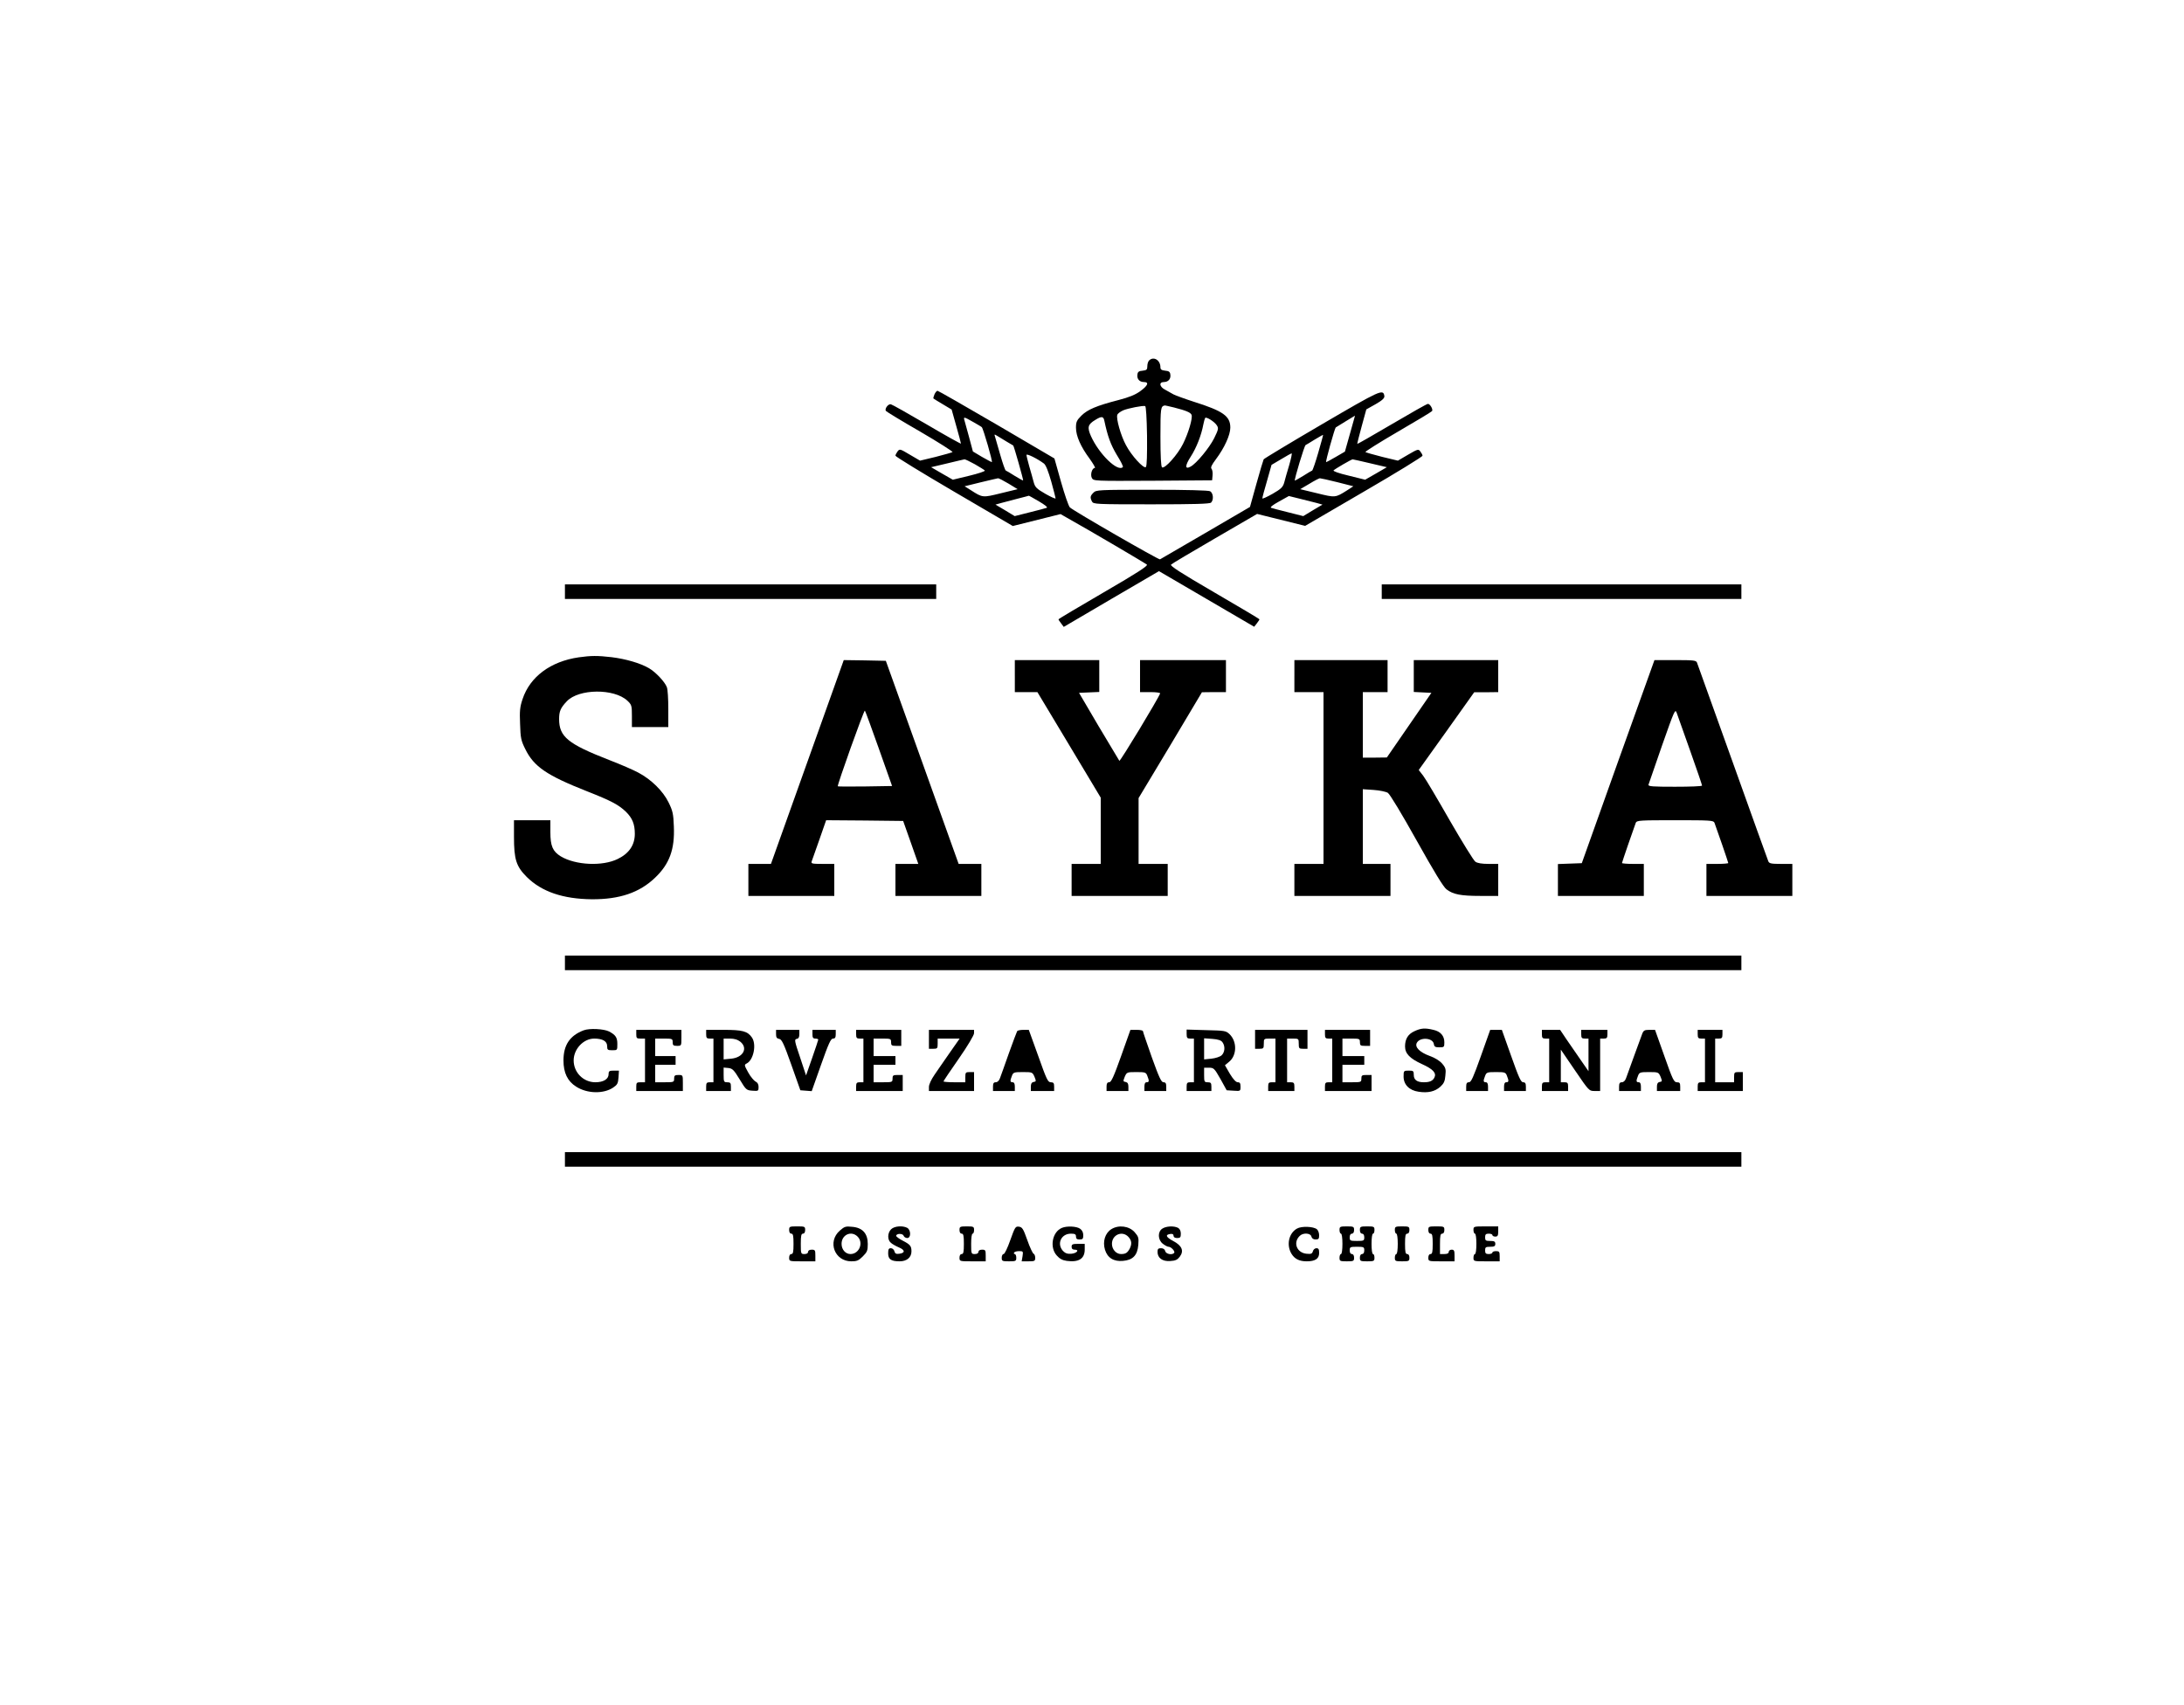 <svg version="1.0" xmlns="http://www.w3.org/2000/svg"
 width="105pt" height="82pt" viewBox="0 0 105 82"
 preserveAspectRatio="xMidYMid meet">
<g transform="translate(0,82) scale(0.007,-0.007)"
fill="#000000" stroke="none">
<path d="M7892 9238 c-7 -7 -12 -24 -12 -39 0 -24 -5 -28 -32 -31 -26 -2 -34
-8 -36 -26 -5 -30 14 -52 44 -52 38 0 28 -25 -25 -63 -34 -25 -77 -42 -150
-61 -151 -39 -211 -65 -253 -106 -33 -33 -38 -44 -38 -84 0 -57 33 -131 94
-213 25 -35 41 -63 36 -63 -20 0 -33 -46 -21 -69 12 -21 12 -21 419 -19 l407
3 3 33 c2 18 -1 39 -7 46 -8 9 1 27 31 67 57 76 98 165 98 216 0 79 -49 114
-252 178 -62 20 -124 43 -138 50 -14 8 -40 22 -57 32 -40 20 -45 53 -9 53 30
0 49 22 44 52 -2 18 -10 24 -35 26 -25 3 -33 8 -33 23 0 50 -47 78 -78 47z
m-14 -518 c1 -130 -1 -207 -8 -214 -14 -14 -99 78 -137 151 -35 64 -69 184
-59 208 3 9 21 22 41 31 35 14 131 33 150 29 6 -1 11 -80 13 -205z m186 195
c82 -21 114 -34 120 -51 8 -22 -21 -123 -59 -199 -36 -73 -125 -173 -144 -161
-7 5 -11 74 -11 211 0 197 2 208 29 214 2 1 31 -6 65 -14z m-479 -92 c22 -104
43 -163 85 -233 27 -43 46 -81 42 -84 -35 -36 -163 88 -219 212 -27 61 -22 81
30 112 43 27 56 25 62 -7z m772 -30 c13 -20 12 -28 -18 -89 -33 -66 -122 -174
-162 -195 -40 -22 -39 7 2 70 38 59 72 145 86 221 4 19 9 38 12 43 6 11 63
-24 80 -50z"/>
<path d="M6418 9005 c-6 -14 -9 -27 -7 -28 2 -2 31 -20 65 -40 l60 -36 32
-114 c18 -63 32 -116 32 -120 0 -3 -105 55 -232 130 -128 75 -240 138 -249
140 -18 5 -44 -30 -35 -45 3 -5 108 -69 235 -142 127 -74 227 -138 223 -141
-4 -3 -56 -18 -115 -33 l-108 -26 -70 41 c-67 40 -70 41 -84 23 -8 -11 -15
-24 -15 -30 0 -6 181 -117 403 -247 l403 -236 164 41 164 41 40 -23 c156 -87
543 -315 553 -324 9 -8 -63 -55 -297 -191 -170 -99 -310 -182 -310 -185 0 -3
8 -15 18 -28 l18 -24 327 192 327 191 327 -191 327 -191 18 23 c10 13 18 25
18 28 0 3 -140 86 -310 185 -234 136 -306 183 -297 191 7 7 142 87 302 180
l289 168 165 -41 165 -41 403 235 c222 129 403 240 403 247 0 6 -7 19 -15 29
-13 18 -17 17 -84 -22 l-70 -41 -108 26 c-59 15 -111 30 -115 33 -4 3 96 66
223 140 126 73 232 137 235 142 7 12 -14 49 -29 49 -7 0 -118 -63 -247 -139
-129 -76 -236 -137 -238 -136 -1 1 12 55 30 120 l32 117 64 36 c47 27 62 42
60 56 -8 50 -25 42 -427 -193 -217 -127 -398 -236 -402 -242 -3 -6 -26 -82
-50 -169 l-44 -158 -305 -178 c-168 -97 -309 -179 -313 -182 -9 -4 -593 332
-619 357 -9 9 -36 88 -61 176 l-45 160 -397 233 c-218 127 -401 232 -406 232
-5 0 -15 -11 -21 -25z m2854 -269 l-35 -124 -62 -36 c-34 -20 -64 -36 -67 -36
-6 0 58 230 66 238 3 2 33 21 68 42 35 21 63 39 64 39 1 1 -15 -55 -34 -123z
m-2529 44 c10 -9 77 -240 69 -240 -3 0 -33 16 -68 36 l-62 37 -27 101 c-15 56
-30 110 -33 120 -4 17 3 15 54 -14 32 -18 63 -36 67 -40z m172 -100 c22 -13
42 -25 44 -26 5 -4 71 -237 68 -240 -1 -2 -27 13 -57 31 -30 19 -58 36 -62 37
-5 2 -21 49 -37 104 -16 56 -32 112 -36 125 -7 22 -7 22 16 8 13 -8 42 -26 64
-39z m2139 -75 c-19 -66 -38 -121 -42 -123 -4 -1 -32 -18 -62 -37 -30 -18 -56
-33 -57 -32 -5 6 66 242 74 244 4 2 33 19 63 38 30 18 56 33 57 32 1 -2 -14
-56 -33 -122z m-1884 -75 c13 -10 30 -53 50 -123 16 -59 30 -111 30 -116 0 -5
-31 9 -70 31 -62 36 -71 45 -81 82 -6 22 -19 71 -30 107 -10 36 -19 72 -19 78
0 12 76 -26 120 -59z m1684 -12 c-14 -46 -29 -99 -34 -119 -9 -31 -21 -43 -80
-77 -39 -22 -70 -36 -70 -31 0 6 14 60 32 120 l31 110 66 39 c36 22 69 40 72
40 4 0 -4 -37 -17 -82z m-2158 7 c35 -20 65 -39 68 -43 3 -5 -46 -21 -108 -36
l-112 -27 -75 43 -74 43 110 26 c61 15 114 27 119 28 5 1 37 -15 72 -34z
m2714 7 l115 -27 -74 -43 -75 -43 -113 28 c-69 16 -109 31 -104 36 11 11 123
76 131 76 3 0 57 -12 120 -27z m-2483 -140 l62 -38 -115 -28 c-126 -31 -125
-31 -206 21 l-43 27 110 27 c61 15 115 27 120 28 6 0 38 -17 72 -37z m2258 10
l110 -28 -43 -28 c-81 -51 -80 -51 -206 -20 l-116 28 63 37 c34 21 67 38 72
38 6 0 60 -12 120 -27z m-2049 -132 c41 -24 62 -41 53 -44 -8 -3 -60 -17 -117
-31 l-103 -26 -66 40 -66 39 39 11 c21 5 73 19 114 30 41 10 76 20 76 20 1 1
32 -17 70 -39z m1908 -11 l39 -11 -66 -39 -66 -40 -103 26 c-57 14 -110 28
-118 31 -9 3 10 19 54 43 l68 38 77 -19 c42 -10 94 -24 115 -29z"/>
<path d="M7510 8330 c-23 -23 -24 -33 -10 -61 10 -18 25 -19 408 -19 296 0
401 3 410 12 19 19 15 66 -7 78 -13 6 -157 10 -400 10 -368 0 -382 -1 -401
-20z"/>
<path d="M3880 7650 l0 -50 1275 0 1275 0 0 50 0 50 -1275 0 -1275 0 0 -50z"/>
<path d="M9490 7650 l0 -50 1235 0 1235 0 0 50 0 50 -1235 0 -1235 0 0 -50z"/>
<path d="M3975 7199 c-193 -28 -335 -133 -386 -287 -18 -53 -21 -82 -17 -171
3 -96 6 -113 36 -173 59 -120 147 -180 423 -289 168 -66 218 -93 268 -141 44
-43 61 -85 61 -151 0 -77 -39 -135 -117 -173 -105 -52 -291 -43 -392 18 -55
34 -71 71 -71 166 l0 82 -125 0 -125 0 0 -113 c0 -156 15 -204 88 -277 102
-101 248 -151 447 -153 189 -1 327 45 434 148 99 94 136 195 129 353 -3 86 -8
107 -36 164 -38 78 -119 158 -208 205 -33 18 -123 57 -201 87 -282 110 -343
159 -343 281 0 53 10 77 53 122 82 87 325 89 416 4 29 -28 31 -33 31 -105 l0
-76 125 0 125 0 0 124 c0 69 -4 136 -10 150 -14 37 -77 104 -124 131 -59 34
-158 63 -256 75 -96 11 -140 11 -225 -1z"/>
<path d="M5545 6480 l-250 -700 -77 0 -78 0 0 -110 0 -110 295 0 295 0 0 110
0 110 -81 0 c-73 0 -80 2 -74 18 3 9 27 77 53 150 l46 132 265 -2 264 -3 52
-147 52 -148 -78 0 -79 0 0 -110 0 -110 295 0 295 0 0 110 0 110 -78 0 -78 0
-250 698 -250 697 -145 3 -144 2 -250 -700z m491 92 l91 -257 -185 -3 c-102
-1 -186 -1 -188 1 -6 5 180 526 186 520 3 -2 46 -120 96 -261z"/>
<path d="M6970 7070 l0 -110 78 0 77 0 218 -363 217 -362 0 -228 0 -227 -100
0 -100 0 0 -110 0 -110 330 0 330 0 0 110 0 110 -100 0 -100 0 0 226 0 226
218 363 217 364 83 1 82 0 0 110 0 110 -295 0 -295 0 0 -110 0 -110 71 0 c40
0 69 -4 67 -9 -12 -35 -274 -468 -280 -463 -3 4 -67 111 -142 237 l-135 230
69 3 70 3 0 109 0 110 -290 0 -290 0 0 -110z"/>
<path d="M8890 7070 l0 -110 100 0 100 0 0 -590 0 -590 -100 0 -100 0 0 -110
0 -110 330 0 330 0 0 110 0 110 -95 0 -95 0 0 256 0 257 74 -5 c43 -3 85 -12
98 -20 14 -9 97 -147 198 -328 118 -211 184 -320 205 -335 46 -35 98 -45 233
-45 l122 0 0 110 0 110 -68 0 c-44 0 -75 5 -89 15 -12 8 -90 135 -175 282 -84
147 -166 286 -183 308 l-31 40 191 267 190 267 83 0 82 1 0 110 0 110 -290 0
-290 0 0 -110 0 -109 60 -3 61 -3 -153 -222 -153 -222 -82 -1 -83 0 0 225 0
225 85 0 85 0 0 110 0 110 -320 0 -320 0 0 -110z"/>
<path d="M11113 6483 l-249 -698 -82 -3 -82 -3 0 -109 0 -110 295 0 295 0 0
110 0 110 -75 0 c-41 0 -75 3 -75 6 0 5 78 232 95 277 7 16 30 17 270 17 240
0 263 -1 270 -17 17 -45 95 -272 95 -277 0 -3 -34 -6 -75 -6 l-75 0 0 -110 0
-110 295 0 295 0 0 110 0 110 -79 0 c-66 0 -80 3 -86 18 -4 9 -114 316 -245
682 -131 366 -242 673 -245 683 -6 15 -23 17 -150 17 l-142 0 -250 -697z m496
72 c45 -126 81 -233 81 -237 0 -5 -84 -8 -186 -8 -152 0 -185 2 -182 14 2 7
44 128 93 269 86 244 90 254 101 224 7 -18 48 -135 93 -262z"/>
<path d="M3880 5100 l0 -50 4040 0 4040 0 0 50 0 50 -4040 0 -4040 0 0 -50z"/>
<path d="M4009 4637 c-95 -36 -139 -101 -139 -207 0 -85 28 -143 87 -180 76
-49 189 -51 255 -6 28 19 33 28 36 69 l3 47 -35 0 c-31 0 -36 -3 -36 -24 0
-34 -35 -56 -91 -56 -82 0 -149 67 -149 150 0 78 67 150 141 150 58 0 89 -18
89 -52 0 -25 3 -28 35 -28 35 0 35 0 35 43 0 45 -12 62 -57 86 -36 18 -134 23
-174 8z"/>
<path d="M9715 4631 c-44 -20 -65 -53 -65 -105 0 -49 33 -83 116 -121 77 -35
102 -62 85 -94 -12 -22 -32 -31 -72 -31 -47 0 -69 17 -69 50 0 28 -3 30 -35
30 -34 0 -35 -1 -35 -41 0 -55 39 -95 103 -104 64 -10 112 1 149 34 24 22 32
37 35 77 5 43 2 54 -22 82 -16 19 -49 40 -86 53 -69 25 -104 61 -88 90 22 41
111 35 117 -9 3 -18 10 -22 38 -22 32 0 34 2 34 34 0 45 -26 75 -75 86 -58 14
-85 12 -130 -9z"/>
<path d="M4370 4610 c0 -27 3 -30 30 -30 l30 0 0 -150 0 -150 -30 0 c-27 0
-30 -3 -30 -30 l0 -30 160 0 160 0 0 55 c0 54 0 55 -30 55 -25 0 -30 -4 -30
-25 0 -24 -2 -25 -65 -25 l-65 0 0 60 0 60 70 0 70 0 0 30 0 30 -70 0 -70 0 0
60 0 60 60 0 c57 0 60 -1 60 -25 0 -21 5 -25 30 -25 30 0 30 1 30 55 l0 55
-155 0 -155 0 0 -30z"/>
<path d="M4850 4610 c0 -25 4 -30 25 -30 l25 0 0 -150 0 -150 -25 0 c-21 0
-25 -5 -25 -30 l0 -30 85 0 85 0 0 30 c0 25 -4 30 -25 30 -23 0 -25 3 -25 51
l0 50 32 -3 c28 -3 38 -12 78 -78 44 -73 47 -75 88 -78 40 -3 42 -2 42 25 0
19 -7 32 -21 38 -11 6 -34 33 -50 62 -28 51 -29 53 -9 63 46 25 67 131 34 178
-30 43 -65 52 -194 52 l-120 0 0 -30z m234 -51 c55 -44 21 -109 -62 -117 l-52
-5 0 72 0 71 44 0 c29 0 52 -7 70 -21z"/>
<path d="M5330 4611 c0 -23 5 -30 21 -33 18 -2 32 -31 84 -178 l62 -175 39 -3
39 -3 64 181 c52 147 67 180 82 180 14 0 19 7 19 30 l0 30 -80 0 -80 0 0 -30
c0 -23 4 -30 20 -30 11 0 20 -3 20 -7 0 -3 -19 -60 -42 -126 l-42 -120 -41
124 c-39 114 -40 124 -23 127 13 2 18 12 18 33 l0 29 -80 0 -80 0 0 -29z"/>
<path d="M5880 4610 c0 -25 4 -30 25 -30 l25 0 0 -150 0 -150 -25 0 c-21 0
-25 -5 -25 -30 l0 -30 160 0 160 0 0 55 0 55 -35 0 c-31 0 -35 -3 -35 -25 0
-24 -2 -25 -65 -25 l-65 0 0 60 0 60 75 0 75 0 0 30 0 30 -75 0 -75 0 0 60 0
60 60 0 c57 0 60 -1 60 -25 0 -22 4 -25 35 -25 l35 0 0 55 0 55 -155 0 -155 0
0 -30z"/>
<path d="M6380 4575 l0 -65 30 0 c28 0 30 3 30 35 l0 35 75 0 76 0 -68 -97
c-37 -54 -85 -122 -105 -152 -22 -32 -38 -66 -38 -83 l0 -28 155 0 155 0 0 65
0 65 -30 0 c-28 0 -30 -3 -30 -35 l0 -35 -75 0 c-41 0 -75 3 -75 6 0 3 47 73
105 156 60 86 105 162 105 175 l0 23 -155 0 -155 0 0 -65z"/>
<path d="M6986 4631 c-3 -5 -29 -74 -57 -152 -28 -79 -55 -156 -61 -171 -6
-17 -17 -28 -29 -28 -14 0 -19 -7 -19 -30 l0 -30 75 0 75 0 0 30 c0 20 -5 30
-15 30 -18 0 -19 9 -5 44 9 24 14 26 75 26 65 0 66 -1 80 -32 12 -31 12 -33
-6 -36 -14 -3 -19 -12 -19 -33 l0 -29 80 0 80 0 0 30 c0 24 -4 30 -23 30 -20
0 -29 19 -86 180 l-65 180 -37 0 c-21 0 -40 -4 -43 -9z"/>
<path d="M7700 4460 c-51 -143 -68 -180 -82 -180 -13 0 -18 -8 -18 -30 l0 -30
75 0 75 0 0 29 c0 21 -5 30 -19 33 -18 3 -18 5 -6 36 14 31 15 32 80 32 61 0
66 -2 75 -26 14 -35 13 -44 -5 -44 -10 0 -15 -10 -15 -30 l0 -30 75 0 75 0 0
30 c0 23 -5 30 -19 30 -15 0 -30 32 -80 171 -33 94 -61 175 -61 180 0 5 -19 9
-43 9 l-43 0 -64 -180z"/>
<path d="M8150 4611 c0 -26 4 -31 25 -31 l25 0 0 -150 0 -150 -25 0 c-21 0
-25 -5 -25 -30 l0 -30 85 0 85 0 0 30 c0 25 -4 30 -25 30 -23 0 -25 3 -25 50
l0 50 34 0 c32 0 37 -5 78 -77 l43 -78 48 -3 c46 -3 47 -3 47 27 0 24 -4 31
-19 31 -12 0 -31 20 -54 58 l-34 59 29 24 c54 44 55 140 2 190 -24 23 -34 24
-160 27 l-134 4 0 -31z m246 -56 c20 -27 17 -69 -6 -90 -11 -10 -42 -20 -70
-23 l-50 -5 0 73 0 72 56 -4 c40 -3 61 -10 70 -23z"/>
<path d="M8620 4575 l0 -65 30 0 c28 0 30 3 30 35 0 34 1 35 40 35 l40 0 0
-150 0 -150 -25 0 c-21 0 -25 -5 -25 -30 l0 -30 90 0 90 0 0 30 c0 25 -4 30
-25 30 l-25 0 0 150 0 150 40 0 c39 0 40 -1 40 -35 0 -32 2 -35 30 -35 l30 0
0 65 0 65 -180 0 -180 0 0 -65z"/>
<path d="M9100 4610 c0 -25 4 -30 25 -30 l25 0 0 -150 0 -150 -25 0 c-21 0
-25 -5 -25 -30 l0 -30 160 0 160 0 0 55 0 55 -35 0 c-31 0 -35 -3 -35 -25 0
-24 -2 -25 -65 -25 l-65 0 0 60 0 60 75 0 75 0 0 30 0 30 -75 0 -75 0 0 60 0
60 60 0 c57 0 60 -1 60 -25 0 -22 4 -25 35 -25 l35 0 0 55 0 55 -155 0 -155 0
0 -30z"/>
<path d="M10171 4460 c-52 -146 -67 -180 -82 -180 -14 0 -19 -7 -19 -30 l0
-30 75 0 75 0 0 30 c0 20 -5 30 -15 30 -18 0 -19 9 -5 44 9 24 14 26 75 26 61
0 66 -2 75 -26 14 -35 13 -44 -5 -44 -10 0 -15 -10 -15 -30 l0 -30 75 0 75 0
0 30 c0 23 -5 30 -19 30 -15 0 -30 33 -82 180 l-64 180 -40 0 -40 0 -64 -180z"/>
<path d="M10590 4610 c0 -25 4 -30 25 -30 l25 0 0 -150 0 -150 -25 0 c-21 0
-25 -5 -25 -30 l0 -30 90 0 90 0 0 30 c0 25 -4 30 -25 30 l-25 0 0 112 0 112
97 -142 c96 -141 97 -142 135 -142 l38 0 0 180 0 180 25 0 c21 0 25 5 25 30
l0 30 -90 0 -90 0 0 -30 c0 -25 4 -30 25 -30 l25 0 0 -112 0 -112 -52 75 c-29
42 -73 106 -98 142 l-45 67 -62 0 -63 0 0 -30z"/>
<path d="M11279 4613 c-6 -16 -31 -84 -56 -153 -25 -69 -50 -137 -55 -152 -6
-17 -17 -28 -29 -28 -14 0 -19 -7 -19 -30 l0 -30 75 0 75 0 0 30 c0 20 -5 30
-15 30 -18 0 -19 9 -5 44 9 24 14 26 75 26 65 0 66 -1 80 -32 12 -31 12 -33
-6 -36 -14 -3 -19 -12 -19 -33 l0 -29 80 0 80 0 0 30 c0 25 -4 30 -23 30 -20
0 -29 18 -86 180 l-64 180 -39 0 c-33 0 -40 -4 -49 -27z"/>
<path d="M11660 4610 c0 -25 4 -30 25 -30 l25 0 0 -150 0 -150 -25 0 c-21 0
-25 -5 -25 -30 l0 -30 155 0 155 0 0 65 0 65 -30 0 c-28 0 -30 -3 -30 -35 l0
-35 -65 0 -65 0 0 150 0 150 25 0 c21 0 25 5 25 30 l0 30 -85 0 -85 0 0 -30z"/>
<path d="M3880 3750 l0 -50 4040 0 4040 0 0 50 0 50 -4040 0 -4040 0 0 -50z"/>
<path d="M5420 3265 c0 -16 6 -25 15 -25 12 0 15 -14 15 -70 0 -56 -3 -70 -15
-70 -9 0 -15 -9 -15 -25 0 -25 1 -25 90 -25 l90 0 0 40 c0 36 -2 40 -25 40
-16 0 -25 -6 -25 -15 0 -9 -9 -15 -25 -15 -24 0 -25 2 -25 70 0 56 3 70 15 70
9 0 15 9 15 25 0 24 -3 25 -55 25 -52 0 -55 -1 -55 -25z"/>
<path d="M5768 3261 c-87 -76 -36 -211 79 -211 38 0 50 5 79 34 30 30 34 40
34 85 0 72 -36 112 -106 118 -46 5 -54 2 -86 -26z m122 -41 c43 -43 11 -120
-49 -120 -34 0 -61 31 -61 70 0 63 67 93 110 50z"/>
<path d="M6120 3270 c-25 -25 -26 -72 -2 -92 9 -9 34 -23 55 -32 44 -18 45
-39 3 -44 -21 -3 -29 1 -33 17 -3 12 -14 21 -24 21 -15 0 -19 -7 -19 -35 0
-41 20 -55 79 -55 49 0 81 27 81 68 0 37 -8 47 -60 74 -24 12 -45 28 -45 33 0
17 45 18 51 1 3 -9 15 -16 25 -16 27 0 26 55 0 70 -33 17 -89 12 -111 -10z"/>
<path d="M6590 3265 c0 -16 6 -25 15 -25 12 0 15 -14 15 -70 0 -56 -3 -70 -15
-70 -9 0 -15 -9 -15 -25 0 -25 1 -25 90 -25 l90 0 0 40 c0 36 -2 40 -25 40
-16 0 -25 -6 -25 -15 0 -9 -9 -15 -25 -15 -24 0 -25 2 -25 70 0 40 4 70 10 70
6 0 10 11 10 25 0 23 -3 25 -50 25 -47 0 -50 -2 -50 -25z"/>
<path d="M6939 3196 c-19 -54 -39 -96 -46 -96 -7 0 -13 -11 -13 -25 0 -23 3
-25 50 -25 47 0 50 2 50 25 0 14 -5 25 -11 25 -5 0 -7 5 -4 10 3 6 19 10 35
10 27 0 28 -2 23 -35 l-6 -35 47 0 c42 0 46 2 46 24 0 13 -5 26 -11 28 -6 2
-26 44 -43 93 -28 79 -35 90 -58 93 -24 3 -27 -3 -59 -92z"/>
<path d="M7294 3280 c-67 -27 -87 -134 -36 -190 19 -22 39 -33 69 -37 82 -11
123 15 123 78 l0 39 -45 0 c-38 0 -45 -3 -45 -20 0 -14 7 -20 21 -20 35 0 15
-25 -23 -28 -27 -2 -41 3 -57 19 -45 49 -13 119 54 119 28 0 35 -4 35 -20 0
-15 7 -20 25 -20 21 0 25 5 25 29 0 20 -8 35 -22 45 -24 17 -90 20 -124 6z"/>
<path d="M7633 3271 c-43 -27 -61 -85 -44 -141 17 -56 60 -83 124 -77 68 6 99
38 105 110 4 49 1 57 -25 87 -38 43 -110 52 -160 21z m117 -53 c23 -25 25 -49
9 -81 -16 -29 -28 -37 -60 -37 -33 0 -62 32 -62 70 0 63 71 93 113 48z"/>
<path d="M7982 3274 c-32 -22 -30 -76 4 -103 15 -12 33 -21 40 -21 17 0 45
-30 39 -41 -12 -18 -57 -10 -62 11 -3 13 -14 20 -29 20 -19 0 -24 -5 -24 -25
0 -42 34 -67 87 -63 37 2 50 9 66 30 30 40 15 76 -46 108 -49 26 -56 43 -19
48 15 2 22 -2 22 -12 0 -10 9 -16 25 -16 21 0 25 5 25 30 0 19 -7 33 -19 40
-29 15 -83 12 -109 -6z"/>
<path d="M8908 3275 c-57 -32 -74 -113 -38 -173 22 -36 54 -52 105 -52 58 0
85 18 85 57 0 26 -4 33 -19 33 -10 0 -21 -9 -24 -21 -5 -17 -12 -20 -43 -17
-67 6 -95 76 -48 122 23 24 75 21 81 -4 3 -13 14 -20 29 -20 20 0 24 5 24 29
0 16 -7 34 -15 41 -24 20 -106 23 -137 5z"/>
<path d="M9200 3265 c0 -14 5 -25 10 -25 6 0 10 -30 10 -70 0 -40 -4 -70 -10
-70 -5 0 -10 -11 -10 -25 0 -23 3 -25 50 -25 47 0 50 2 50 25 0 16 -6 25 -15
25 -9 0 -15 9 -15 25 0 23 3 25 50 25 47 0 50 -2 50 -25 0 -16 -6 -25 -15 -25
-9 0 -15 -9 -15 -25 0 -23 3 -25 50 -25 47 0 50 2 50 25 0 14 -4 25 -10 25 -6
0 -10 30 -10 70 0 40 4 70 10 70 6 0 10 11 10 25 0 23 -3 25 -50 25 -47 0 -50
-2 -50 -25 0 -16 6 -25 15 -25 9 0 15 -9 15 -25 0 -23 -3 -25 -50 -25 -47 0
-50 2 -50 25 0 16 6 25 15 25 9 0 15 9 15 25 0 23 -3 25 -50 25 -47 0 -50 -2
-50 -25z"/>
<path d="M9580 3265 c0 -14 5 -25 10 -25 6 0 10 -30 10 -70 0 -40 -4 -70 -10
-70 -5 0 -10 -11 -10 -25 0 -23 3 -25 50 -25 47 0 50 2 50 25 0 16 -6 25 -15
25 -12 0 -15 14 -15 70 0 56 3 70 15 70 9 0 15 9 15 25 0 23 -3 25 -50 25 -47
0 -50 -2 -50 -25z"/>
<path d="M9810 3265 c0 -16 6 -25 15 -25 12 0 15 -14 15 -70 0 -56 -3 -70 -15
-70 -9 0 -15 -9 -15 -25 0 -25 1 -25 90 -25 l90 0 0 40 c0 33 -3 40 -20 40
-11 0 -20 -7 -20 -15 0 -10 -10 -15 -30 -15 l-30 0 0 70 c0 56 3 70 15 70 9 0
15 9 15 25 0 24 -3 25 -55 25 -52 0 -55 -1 -55 -25z"/>
<path d="M10120 3265 c0 -14 5 -25 10 -25 6 0 10 -30 10 -70 0 -40 -4 -70 -10
-70 -5 0 -10 -11 -10 -25 0 -25 1 -25 90 -25 l90 0 0 35 c0 31 -3 35 -25 35
-14 0 -25 -4 -25 -10 0 -5 -11 -10 -25 -10 -20 0 -25 5 -25 25 0 22 4 25 35
25 28 0 35 4 35 20 0 16 -7 20 -35 20 -31 0 -35 3 -35 25 0 20 5 25 25 25 14
0 25 -4 25 -10 0 -5 9 -10 20 -10 16 0 20 7 20 35 l0 35 -85 0 c-84 0 -85 0
-85 -25z"/>
</g>
</svg>
